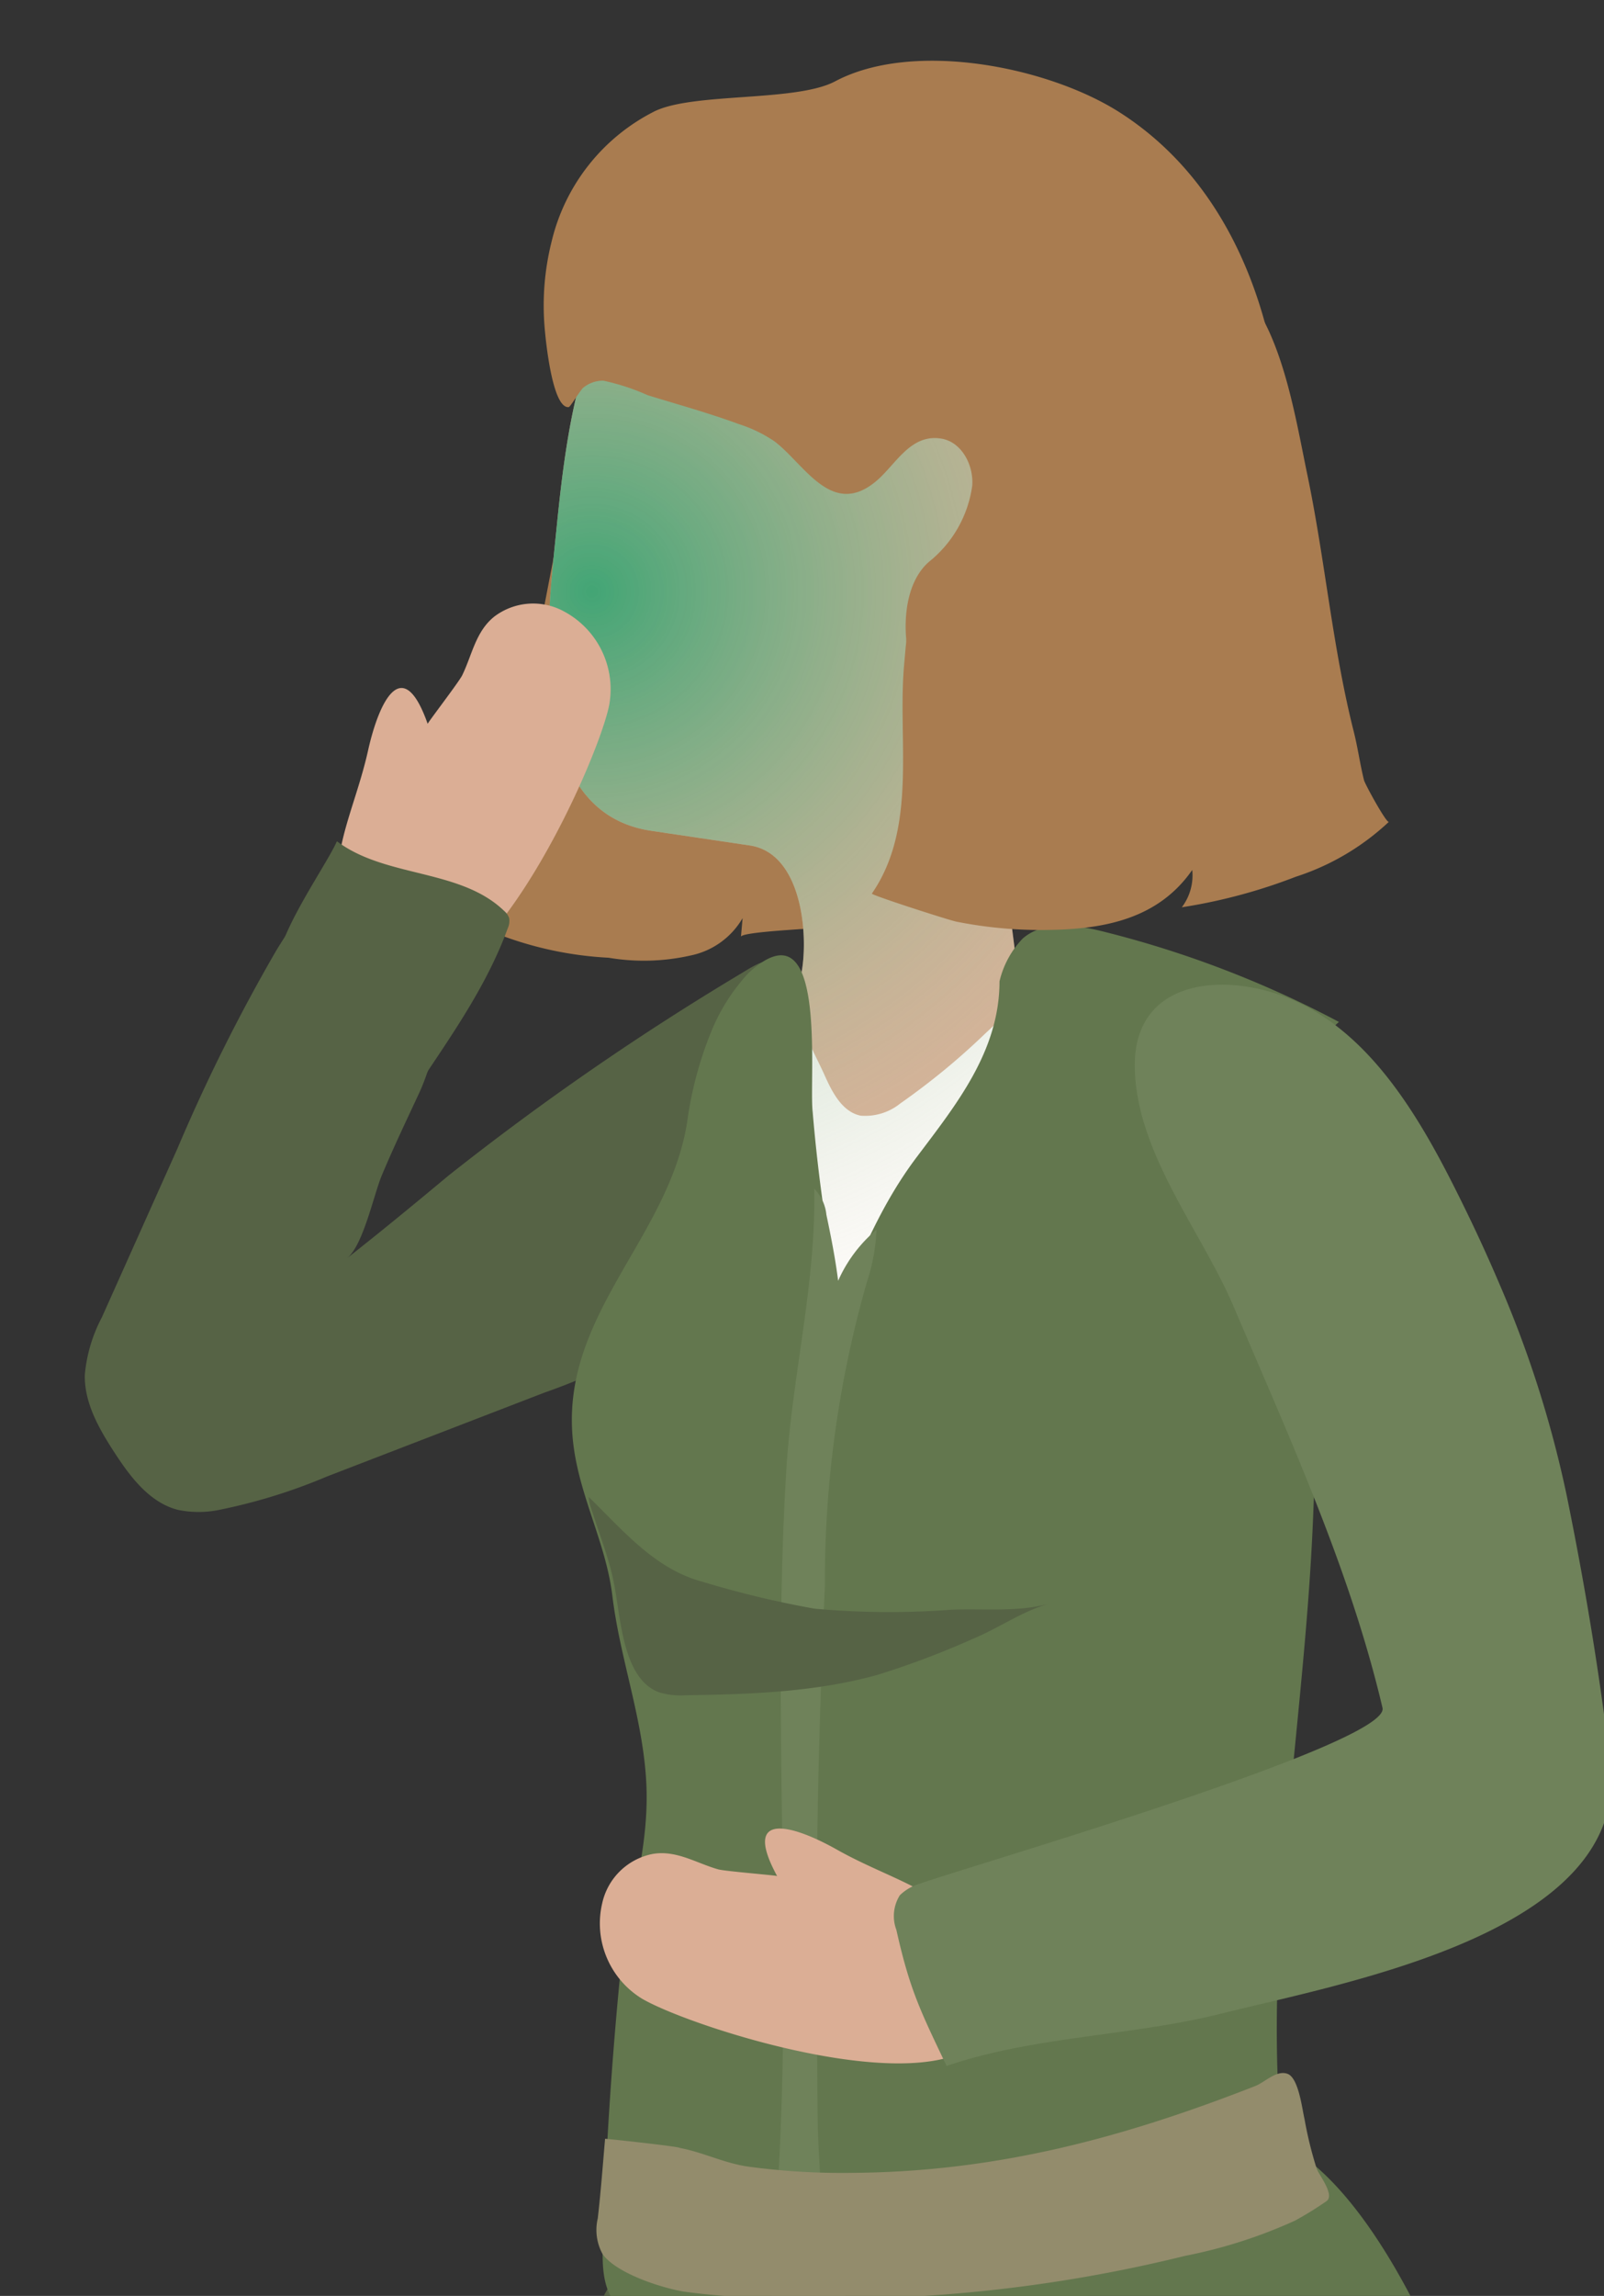 <svg id="fe62cfdc-3e35-461b-8e1d-aebd38dfd657" data-name="Layer 1" xmlns="http://www.w3.org/2000/svg" xmlns:xlink="http://www.w3.org/1999/xlink" viewBox="0 0 137.65 196.943"><rect x="0" y="0" width="137.65" height="196.943" fill="#333333" stroke="none"/><defs><style>.a7556450-8693-4849-964a-8ea09d1b1999{fill:#a97c50;}.a98bdcc0-6002-404f-bfa8-82da994c1c4f{fill:#566345;}.b3b4cbe8-a007-4fd3-b3b7-2911d3189ea5{fill:#63774e;}.e4a98bbf-353b-4151-8a77-0afce0bdead8{fill:#dbae95;}.adc30b7e-71d1-4d9c-81e1-e2375c3aa2b6{fill:#fff;}.a25c0554-c5f3-4518-84a4-0d24de70bc0b{fill:url(#a6e975bf-0f5c-41f2-a599-dc4b0ab0738d);}.f602c859-d1d3-4d0c-8066-d9cb412b59eb{fill:#6f825a;}.e9563a7a-8f61-480b-b311-e9fa2767dca2{fill:#938c6c;}</style><radialGradient id="a6e975bf-0f5c-41f2-a599-dc4b0ab0738d" cx="50.802" cy="50.75" r="71.549" gradientUnits="userSpaceOnUse"><stop offset="0" stop-color="#1ca36d" stop-opacity="0.8"/><stop offset="1" stop-color="#f6d2ba" stop-opacity="0"/></radialGradient></defs><title>Artboard 23 copy 6</title><path class="a7556450-8693-4849-964a-8ea09d1b1999" d="M45.411,57.945c-1.493,5.837-4.014,11.699-8.703,15.483.703,3.103,3.306,5.498,6.218,6.778a30.74,30.74,0,0,0,9.301,1.948,18.198,18.198,0,0,0,7.055-.196,6.717,6.717,0,0,0,4.445-3.201l-.141,1.597c.032-.366,4.615-.607,5.07-.656A8.194,8.194,0,0,0,73.651,77.886c1.631-1.553,2.008-3.994,2.051-6.245a32.048,32.048,0,0,0-13.768-26.614c-1.993-1.355-4.312-2.516-6.707-2.255a4.595,4.595,0,0,1-1.699.052c-1.233-.336-1.907-2.695-3.226-2.571-1.523.144-1.732,2.932-2.016,4.097C47.19,48.852,46.56,53.454,45.411,57.945Z"/><path class="a98bdcc0-6002-404f-bfa8-82da994c1c4f" d="M29.777,107.933c1.389-1.09,2.298-5.47,2.996-7.131 1-2.379,2.104-4.693,3.193-7.03.75-1.608,1.13-3.358,1.973-4.911,1.184-2.182,2.829-4.164,4.092-6.315a1.093,1.093,0,0,0,.211-.635c-.039-.395-.463-.612-.825-.776a26.131,26.131,0,0,1-4.281-2.644c-2.371-1.684-5.348-4.671-8.055-5.498-1.525,2.92-3.657,5.718-5.382,8.558a152.236,152.236,0,0,0-8.478,16.983l-6.483,14.474a13.008,13.008,0,0,0-1.46,4.925c-.052,2.418,1.232,4.645,2.551,6.673,1.365,2.1,3.017,4.293,5.444,4.91a8.738,8.738,0,0,0,3.587-.01,47.942,47.942,0,0,0,9.21-2.857l18.638-7.186a55.183,55.183,0,0,0,9.547-4.397,13.813,13.813,0,0,0,3.818-3.298,17.343,17.343,0,0,0,2.152-4.323,75.708,75.708,0,0,0,4.299-15.184,30.145,30.145,0,0,0,.536-7.728c-.328-2.887-1.421-2.283-3.442-1.039A233.377,233.377,0,0,0,38.511,100.823C35.623,103.229,32.733,105.612,29.777,107.933Z"/><path class="a98bdcc0-6002-404f-bfa8-82da994c1c4f" d="M94.885,200.497c-.991.97-.847,6.227-1.027,7.546-.72,5.271-1.508,10.537-2.506,15.776-.772,4.058-.989,8.948-3.062,12.615-2.21,3.909-5.856,6.403-7.907,10.44-2.737,5.386-4.665,11.413-6.631,17.114A244.47,244.47,0,0,0,64.606,298.502a39.167,39.167,0,0,0-.912,8.446,53.597,53.597,0,0,0,.968,7.189A103.854,103.854,0,0,1,62.374,358.504a104.023,104.023,0,0,1-8.332,21.199c-1.242,2.356-3.105,7.487-5.225,9.065-4.374,3.257-19.018.724-23.735-.97a168.1,168.1,0,0,0,5.515-18.196A155.353,155.353,0,0,0,34.718,322.44c-.59-8.876-1.14-16.421.251-25.313q3.694-23.621,8.566-47.029c3.486-16.74,4.97-33.059,7.454-50.04a7.902,7.902,0,0,1,1.417-4.106c3.803-4.445,13.864,1.062,17.858,2.283C78.163,200.648,86.72,200.156,94.885,200.497Z"/><path class="b3b4cbe8-a007-4fd3-b3b7-2911d3189ea5" d="M99.267,186.627c13.34-14.628,26.426,18.181,28.193,27.207,2.039,10.416-.853,20.571-.529,30.915.341,10.893-3.764,33.25,3.459,41.78,3.678,4.343,10.586,7.698,15.029,11.526a167.846,167.846,0,0,1,14.342,13.927c17.062,18.669,30.3,41.56,36.674,66.12-3.15.876-6.191,3.397-9.502,4.56-3.942,1.384-8.099,2.174-11.657,4.484,5.138-3.336-24-36.537-26.777-39.587-8.208-9.013-16.488-18.178-27.217-23.819-9.707-5.104-19.437-11.598-24.237-21.853a62.477,62.477,0,0,1-3.738-11.901c-3.532-14.588-8.686-27.817-13.983-41.849-1.842-4.881-3.691-6.841-7.223-10.189-3.565-3.378-5.494-8.117-7.5-12.555a211.499,211.499,0,0,1-11.702-32.852A41.556,41.556,0,0,1,73.622,197.452"/><path class="e4a98bbf-353b-4151-8a77-0afce0bdead8" d="M48.651,38.117C50.271,28.006,53.833,19.223,65.395,15.708c5.94-1.806,12.44-1.064,18.272,1.065a22.957,22.957,0,0,1,8.761,5.288c3.095,3.196,4.722,7.56,5.534,11.934,1.544,8.317,1.528,20.314-3.652,27.476C93.054,63.207,91.104,62.92,89.556,63.951c-1.95,1.299-2.812,4.577-3.098,6.737a33.48,33.48,0,0,0,.345,8.573c.206,1.622.417,3.244.617,4.867.181,1.467-.174,3.232.069,4.597.428,2.412,1.959,3.862,1.511,6.647-.768,4.783-4.981,9.538-8.269,12.877a15.856,15.856,0,0,1-6.306,4.275,1.99,1.99,0,0,1-1.292.078,2.159,2.159,0,0,1-.967-1.007,48.306,48.306,0,0,1-5.487-13.47C65.984,95.223,65.548,92.125,66.428,89.211c.659-2.182,2.104-3.922,2.428-6.221.483-3.433-.239-9.831-4.515-10.467l-8.454-1.257c-11.108-1.652-8.895-18.251-8.11-26.102C48.015,42.778,48.283,40.413,48.651,38.117Z"/><path class="adc30b7e-71d1-4d9c-81e1-e2375c3aa2b6" d="M67.209,85.381c1.193.091,1.368,1.747,1.65,2.591.495,1.48,1.308,2.922,1.946,4.348.645,1.44,1.5,3.058,3.045,3.38a4.783,4.783,0,0,0,3.403-1.041A60.992,60.992,0,0,0,84.619,88.591c.361-.319,5.047-4.794,5.297-4.281,1.685,3.455.562,8.022.662,11.735q.166,6.144.233,12.29c.092,8.111.066,16.222-.033,24.332-.099,8.114-.273,16.228-.472,24.34-.053,2.152.124,24.042-.626,24.183a96.152,96.152,0,0,1-32.785.476q-.23-10.707-.053-21.417.466-28.178,3.743-56.216a66.947,66.947,0,0,1,2.455-12.848c.49-1.519,1.54-4.394,2.871-5.33A2.065,2.065,0,0,1,67.209,85.381Z"/><path class="a25c0554-c5f3-4518-84a4-0d24de70bc0b" d="M48.651,38.117C50.271,28.006,53.833,19.223,65.395,15.708c5.94-1.806,12.44-1.064,18.272,1.065a22.957,22.957,0,0,1,8.761,5.288c3.095,3.196,4.722,7.56,5.534,11.934,1.544,8.317,1.528,20.314-3.652,27.476C93.054,63.207,91.104,62.92,89.556,63.951c-1.95,1.299-2.812,4.577-3.098,6.737a33.48,33.48,0,0,0,.345,8.573c.206,1.622.417,3.244.617,4.867.181,1.467-.174,3.232.069,4.597.428,2.412,1.959,3.862,1.511,6.647-.768,4.783-4.981,9.538-8.269,12.877a15.856,15.856,0,0,1-6.306,4.275,1.99,1.99,0,0,1-1.292.078,2.159,2.159,0,0,1-.967-1.007,48.306,48.306,0,0,1-5.487-13.47C65.984,95.223,65.548,92.125,66.428,89.211c.659-2.182,2.104-3.922,2.428-6.221.483-3.433-.239-9.831-4.515-10.467l-8.454-1.257c-11.108-1.652-8.895-18.251-8.11-26.102C48.015,42.778,48.283,40.413,48.651,38.117Z"/><path class="b3b4cbe8-a007-4fd3-b3b7-2911d3189ea5" d="M114.902,87.661A89.014,89.014,0,0,0,94.675,79.906c-2.337-.582-5.093-.977-6.912.603a7.93,7.93,0,0,0-1.989,3.67c-0,6.022-3.765,10.634-7.138,15.121-2.956,3.933-4.623,8.057-6.563,12.473a144.272,144.272,0,0,1-2.333-16.396c-.343-2.993,1.356-18.236-5.509-11.909a16.578,16.578,0,0,0-3.263,5.191,31.816,31.816,0,0,0-1.999,7.592c-1.601,10.152-11.179,16.748-9.75,27.771.583,4.498,2.793,8.415,3.333,12.878.646,5.337,2.579,10.392,2.899,15.819.365,6.19-1.742,11.504-2.313,17.514q-1.06,11.159-1.41,22.37c-.061,1.959.028,4.222,1.569,5.433,1.46,1.147,3.545.813,5.371.475,9.918-1.834,19.38-.282,29.217-1.042a162.993,162.993,0,0,0,23.589-3.721c-4.571-21.574.424-42.593,1.232-64.098L114.262,88.247"/><path class="a7556450-8693-4849-964a-8ea09d1b1999" d="M85.714,65.918c-2.787-1.801-5.611-4.298-6.986-7.254-1.348-2.9-1.637-8.165.985-10.466a10.132,10.132,0,0,0,3.721-6.533c.132-1.758-.894-3.738-2.632-4.037-2.654-.457-3.915,2.205-5.583,3.62-3.851,3.267-6.191-1.476-8.781-3.407a11.797,11.797,0,0,0-3.028-1.46c-2.562-.946-5.212-1.674-7.821-2.479A19.238,19.238,0,0,0,51.777,32.654a2.664,2.664,0,0,0-1.712.595c-.262.2-1.111,1.659-1.262,1.673-1.408.132-1.983-5.792-2.066-6.845a22.466,22.466,0,0,1,.598-7.346A16.889,16.889,0,0,1,56.184,9.543c3.366-1.628,12.135-.786,15.485-2.566,6.695-3.556,18.299-1.275,24.483,2.705,9.673,6.225,13.576,17.736,14.006,28.749.182,4.672-.075,10.351-1.871,14.729-1.693,4.127-6.559,8.444-10.547,10.4-1.493.732-3.102,1.237-4.518,2.109a11.369,11.369,0,0,1-2.758,1.549,4.878,4.878,0,0,1-3.71-.659C86.41,66.358,86.062,66.144,85.714,65.918Z"/><path class="f602c859-d1d3-4d0c-8066-d9cb412b59eb" d="M71.831,119.092q.052-.441.106-.879c.634-5.107.068-8.874-1.02-14.016a3.688,3.688,0,0,0-1.042-2.228c.155,8.222-1.899,16.017-2.395,24.117-1.435,23.423,1.096,46.762-1.464,70.121a.897.897,0,0,0,.078.604.862.862,0,0,0,.602.291,6.928,6.928,0,0,0,3.035-.174,1.169,1.169,0,0,0,.666-.384,1.24,1.24,0,0,0,.166-.644c.31-4.769-.359-9.795-.4-14.599-.064-7.518-.129-15.036-.039-22.554.09-7.588.338-15.174.665-22.756a93.126,93.126,0,0,1,3.617-26.06,16.147,16.147,0,0,0,.812-4.449,12.14,12.14,0,0,0-3.934,6.222,30.091,30.091,0,0,0-1.192-8.712"/><path class="f602c859-d1d3-4d0c-8066-d9cb412b59eb" d="M71.662,198.369a228.631,228.631,0,0,0,2.275,28.571c-4.465-8.977-5.614-19.184-6.695-29.152a4.268,4.268,0,0,1,.073-1.861,2.619,2.619,0,0,1,3.77-1.076,3.987,3.987,0,0,1,1.541,3.97"/><path class="e9563a7a-8f61-480b-b311-e9fa2767dca2" d="M111.942,181.728a32.697,32.697,0,0,0,1.07,4.35c.238.559,1.561,2.248.814,2.742a29.374,29.374,0,0,1-2.699,1.668,42.529,42.529,0,0,1-9.433,3.02q-5.763,1.425-11.684,2.305a127.382,127.382,0,0,1-23.324,1.299,58.927,58.927,0,0,1-8.051-.547c-2.052-.36-5.78-1.599-6.921-3.209a4.295,4.295,0,0,1-.416-3.063c.261-2.272.435-4.599.628-6.831.514.035,6.401.674,6.401.784,1.998.375,3.824,1.307,5.845,1.6a59.883,59.883,0,0,0,8.991.541c12.52-.088,23.396-3.083,34.557-7.447.836-.327,1.823-1.399,2.776-1.046C111.456,178.25,111.753,180.976,111.942,181.728Z"/><path class="a98bdcc0-6002-404f-bfa8-82da994c1c4f" d="M70.019,138.002a70.802,70.802,0,0,0,11.571.082c2.82-.125,5.715.234,8.473-.534-2.327.648-4.387,2.129-6.582,3.033a73.214,73.214,0,0,1-8.194,3.091c-5.32,1.476-10.906,1.663-16.393,1.744a6.458,6.458,0,0,1-2.331-.252c-2.003-.735-2.751-3.13-3.183-5.22-.365-1.768-.505-3.622-.972-5.362-.466-1.738-1.124-3.458-1.67-5.176a3.671,3.671,0,0,1-.218-1.002c2.905,2.823,5.654,6.171,9.724,7.263a83.21,83.21,0,0,0,9.558,2.304Q69.912,137.989,70.019,138.002Z"/><path class="e4a98bbf-353b-4151-8a77-0afce0bdead8" d="M83.833,166.683c-2.568-4.521-7.238-5.331-12.016-8.025-3.79-2.137-8.217-3.401-5.125,2.272-.035-.065-4.464-.408-5.074-.582-1.882-.537-3.586-1.671-5.621-1.315a5.518,5.518,0,0,0-4.307,4.18,7.567,7.567,0,0,0,3.409,8.235c4.639,2.716,29.251,10.509,30.269.855a6.747,6.747,0,0,0-.263-2.418A13.335,13.335,0,0,0,83.833,166.683Z"/><path class="f602c859-d1d3-4d0c-8066-d9cb412b59eb" d="M128.633,110.037a95.204,95.204,0,0,1,5.815,18.238c1.557,7.636,2.834,15.329,3.747,23.051,1.707,14.422-22.671,18.717-33.389,21.401-7.756,1.942-16.02,1.918-23.572,4.489-2.284-4.788-3.166-6.559-4.311-11.672a3.355,3.355,0,0,1,.3-2.973,4.107,4.107,0,0,1,1.76-1.002c3.546-1.301,40.387-11.973,39.659-15.071-2.788-11.857-7.972-23.118-12.763-34.393-2.772-6.522-8.534-13.406-8.494-20.801.033-6.126,5.384-7.605,10.529-6.499,8.441,1.813,13.357,9.994,16.948,17.135C126.198,104.595,127.465,107.293,128.633,110.037Z"/><path class="e4a98bbf-353b-4151-8a77-0afce0bdead8" d="M29.515,78.682c-1.644-4.933.877-8.947,2.07-14.3.946-4.247,2.968-8.383,5.117-2.29-.025-.07,2.682-3.591,2.961-4.162.859-1.758,1.156-3.783,2.781-5.058a5.518,5.518,0,0,1,5.988-.406,7.567,7.567,0,0,1,3.842,8.042c-1.083,5.265-11.751,28.775-19.608,23.076a6.747,6.747,0,0,1-1.621-1.813A13.335,13.335,0,0,1,29.515,78.682Z"/><path class="a98bdcc0-6002-404f-bfa8-82da994c1c4f" d="M28.913,72.162c4.179,3.157,10.591,2.336,14.354,5.979a1.41,1.41,0,0,1,.428.62,1.518,1.518,0,0,1-.129.888c-1.889,5.173-5.171,9.657-8.181,14.217a13.889,13.889,0,0,1-2.137,2.716,4.675,4.675,0,0,1-3.111,1.332,7.492,7.492,0,0,0-.029-2.72,19.537,19.537,0,0,0-.972-1.843c-.654-1.363-1.336-2.712-2.027-4.056-.996-1.937-1.957-3.922-3.076-5.792C22.826,81.473,27.932,74.403,28.913,72.162Z"/><path class="a7556450-8693-4849-964a-8ea09d1b1999" d="M79.009,51.386c-1.18,1.475-1.208,3.417-1.405,5.472-.625,6.522,1.192,14.022-2.783,19.792-.086.125,6.586,2.272,7.229,2.404a36.987,36.987,0,0,0,8.006.713c4.763-.074,9.361-.968,12.258-5.143a4.524,4.524,0,0,1-.895,3.202,46.893,46.893,0,0,0,9.779-2.618,21.162,21.162,0,0,0,7.993-4.714c-.18.183-2.047-3.212-2.138-3.575-.34-1.362-.526-2.769-.879-4.165-1.835-7.272-2.446-14.67-3.985-22.046-.996-4.772-2.048-11.609-5.201-15.456-.625.197-.669.601-1.075,1.074-4.243,4.921-7.62,10.558-12.064,15.298a34.416,34.416,0,0,1-8.576,6.688c-1.67.917-3.799,1.068-5.353,2.207A4.755,4.755,0,0,0,79.009,51.386Z"/></svg>
